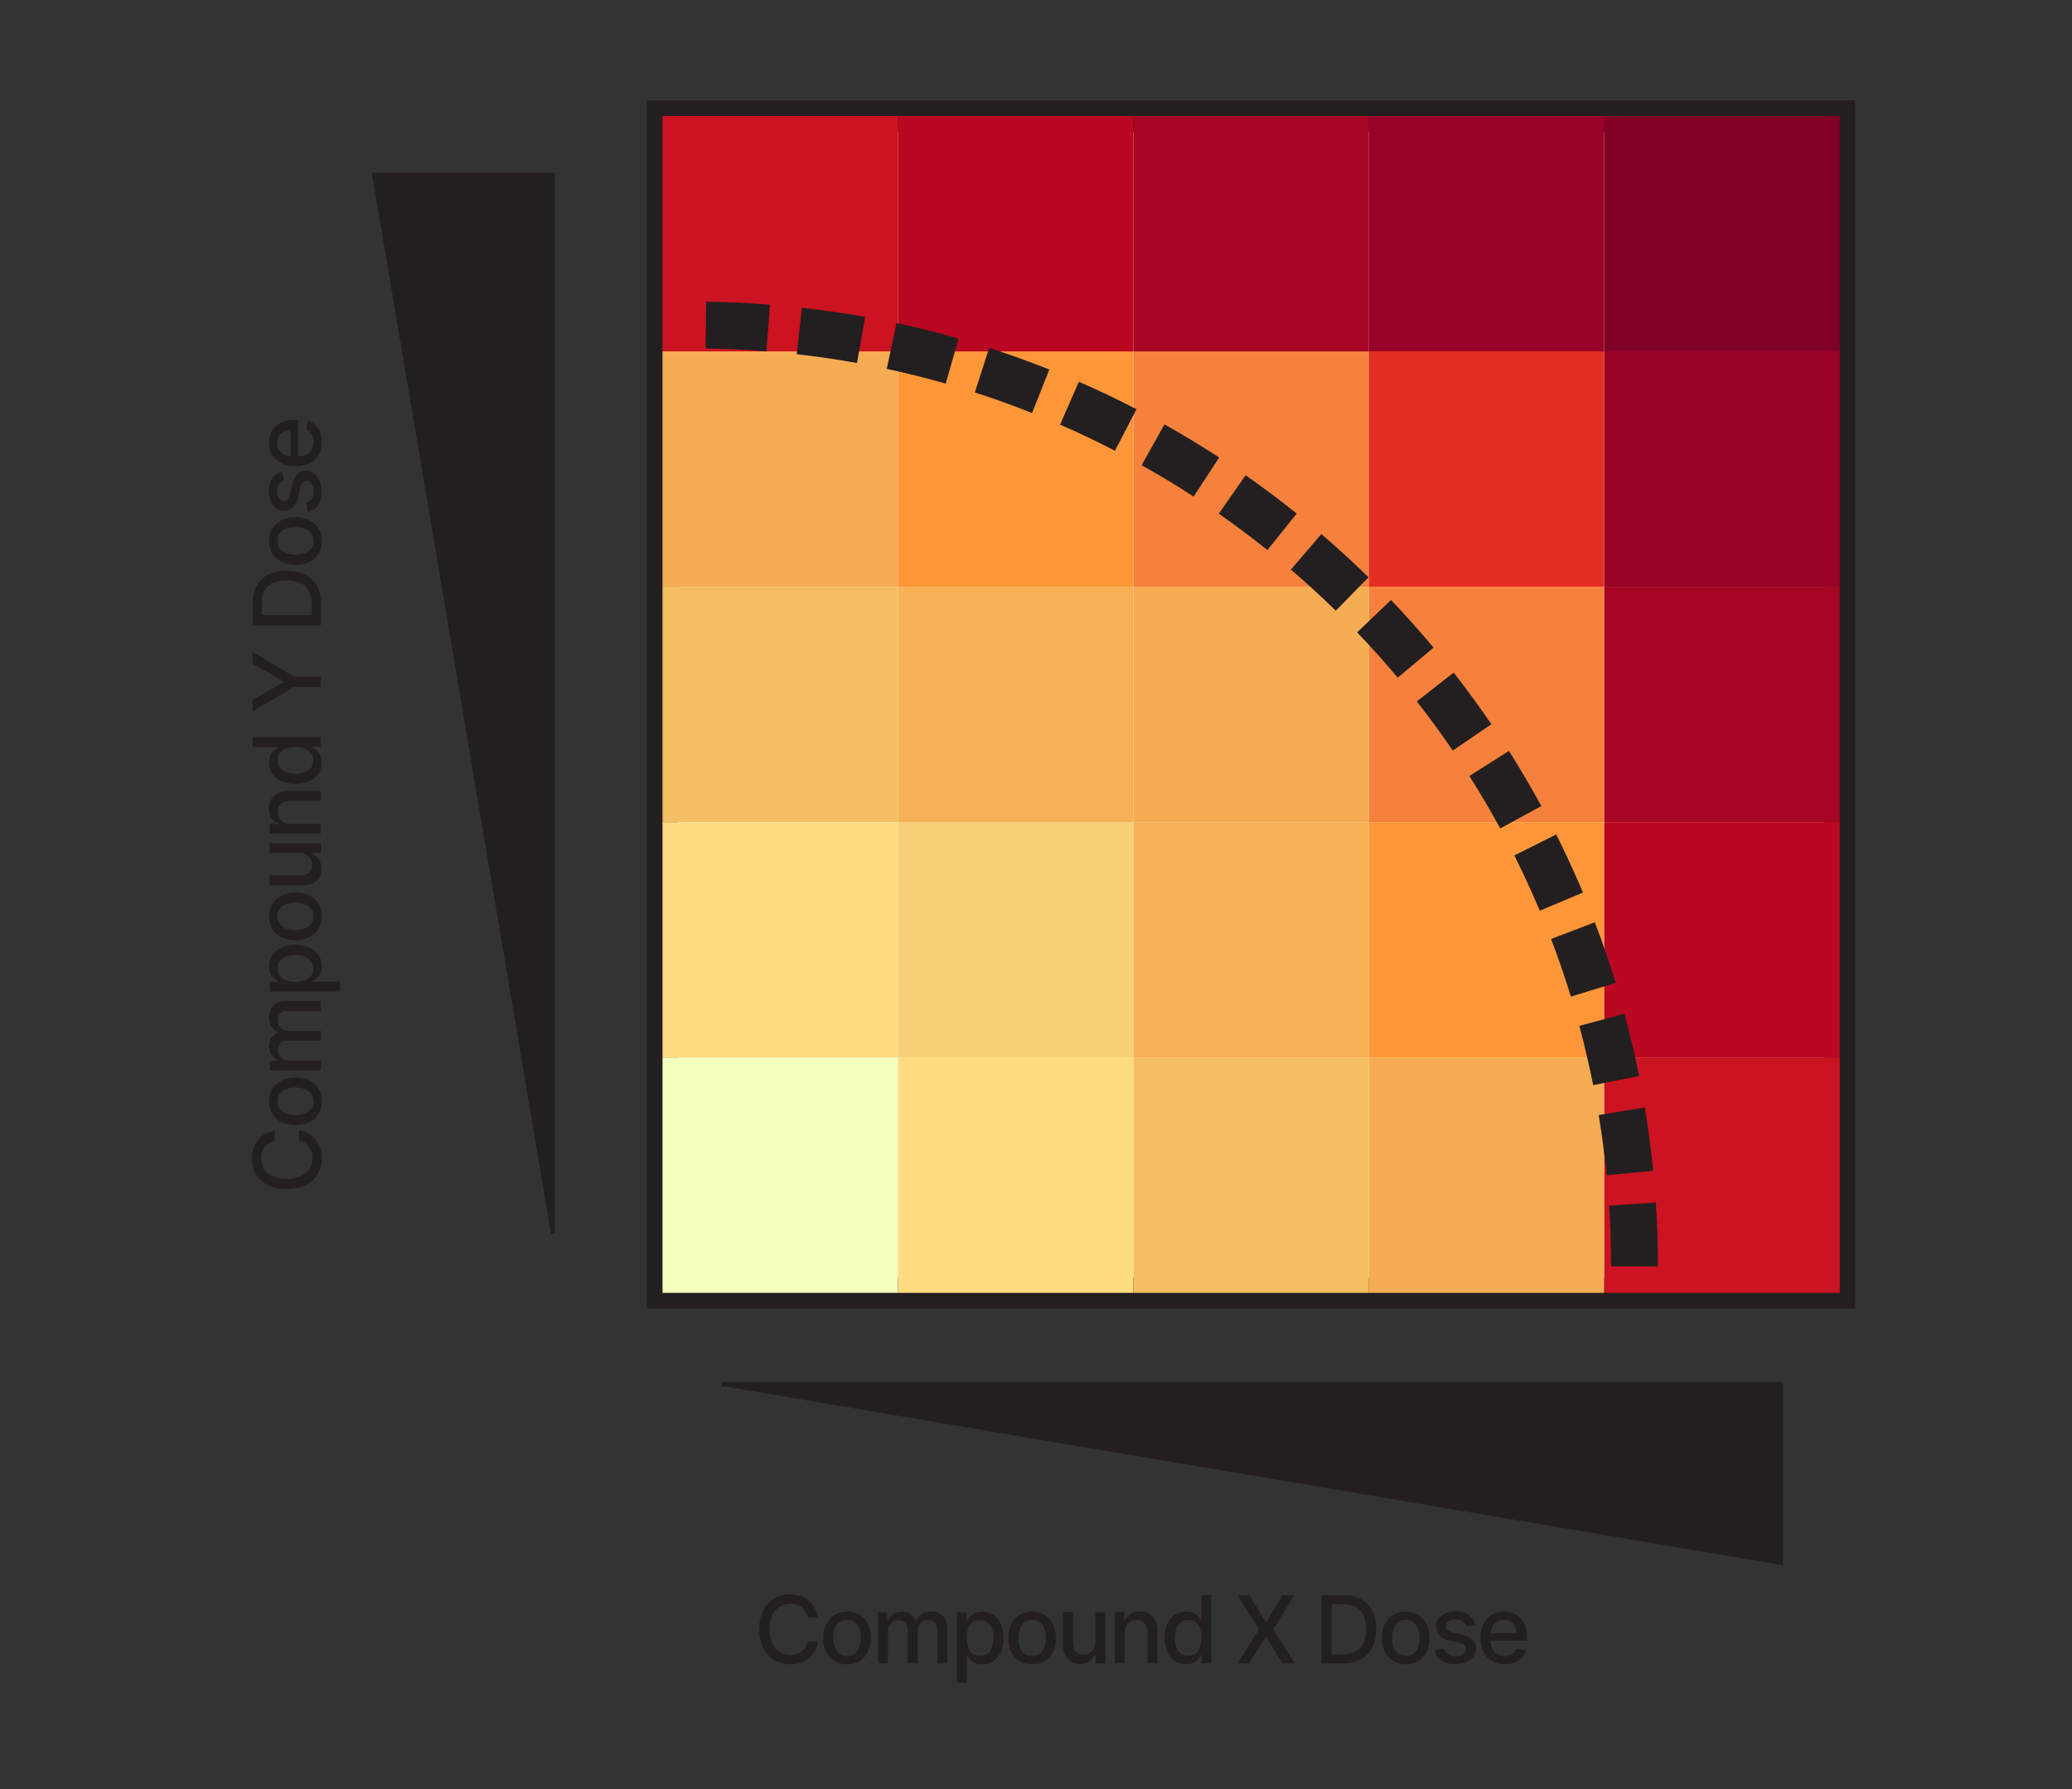 <?xml version="1.0" encoding="UTF-8"?>
<svg id="Layer_1" data-name="Layer 1" xmlns="http://www.w3.org/2000/svg" viewBox="0 0 265.58 229.37">
  <rect x="0" y="0" width="265.58" height="229.37" fill="#333333" stroke="none"/>
  <defs>
    <style>
      .cls-1 {
        fill: #f5813c;
      }

      .cls-2 {
        fill: #f6be63;
      }

      .cls-3 {
        fill: #f6ac53;
      }

      .cls-4 {
        fill: #f6b156;
      }

      .cls-5 {
        fill: #f6cf77;
      }

      .cls-6 {
        fill: #ffdc82;
      }

      .cls-7 {
        fill: #f4ffbe;
      }

      .cls-8 {
        fill: #ff9738;
      }

      .cls-9 {
        fill: #800026;
      }

      .cls-10 {
        fill: #990227;
      }

      .cls-11 {
        fill: #ba0722;
      }

      .cls-12 {
        fill: #a70524;
      }

      .cls-13 {
        fill: #e42e23;
      }

      .cls-14 {
        fill: #cb1321;
      }

      .cls-15, .cls-16 {
        fill: #231f20;
      }

      .cls-17 {
        fill: #fff;
        stroke-width: 4px;
      }

      .cls-17, .cls-16 {
        stroke: #231f20;
        stroke-miterlimit: 10;
      }

      .cls-16 {
        stroke-width: .5px;
      }
    </style>
  </defs>
  <rect class="cls-17" x="84.92" y="14.87" width="150.88" height="150.88"/>
  <rect class="cls-7" x="84.92" y="135.57" width="30.18" height="30.18"/>
  <g>
    <rect class="cls-3" x="84.92" y="45.04" width="30.18" height="30.18"/>
    <rect class="cls-3" x="175.45" y="135.57" width="30.18" height="30.18"/>
    <rect class="cls-8" x="115.1" y="45.04" width="30.18" height="30.18"/>
    <rect class="cls-1" x="145.28" y="45.04" width="30.18" height="30.18"/>
    <rect class="cls-13" x="175.45" y="45.04" width="30.18" height="30.18"/>
    <rect class="cls-1" x="175.45" y="75.22" width="30.18" height="30.18"/>
    <rect class="cls-8" x="175.45" y="105.4" width="30.18" height="30.18"/>
  </g>
  <rect class="cls-14" x="84.92" y="14.87" width="30.18" height="30.18"/>
  <rect class="cls-11" x="115.1" y="14.87" width="30.18" height="30.18"/>
  <rect class="cls-12" x="145.28" y="14.87" width="30.18" height="30.18"/>
  <rect class="cls-10" x="175.45" y="14.87" width="30.18" height="30.18"/>
  <rect class="cls-9" x="205.63" y="14.87" width="30.18" height="30.18"/>
  <rect class="cls-10" x="205.63" y="45.04" width="30.18" height="30.18"/>
  <rect class="cls-12" x="205.63" y="75.22" width="30.18" height="30.18"/>
  <rect class="cls-11" x="205.63" y="105.4" width="30.18" height="30.18"/>
  <rect class="cls-14" x="205.63" y="135.57" width="30.18" height="30.18"/>
  <polygon class="cls-16" points="228.28 200.36 228.28 177.43 92.49 177.43 228.28 200.36"/>
  <polygon class="cls-16" points="47.95 22.39 70.88 22.39 70.88 158.18 47.95 22.39"/>
  <rect class="cls-6" x="84.92" y="105.4" width="30.18" height="30.18"/>
  <rect class="cls-6" x="115.1" y="135.57" width="30.18" height="30.18"/>
  <rect class="cls-2" x="84.92" y="75.22" width="30.18" height="30.18"/>
  <rect class="cls-5" x="115.1" y="105.4" width="30.18" height="30.18"/>
  <rect class="cls-2" x="145.28" y="135.57" width="30.18" height="30.18"/>
  <rect class="cls-4" x="115.1" y="75.22" width="30.18" height="30.18"/>
  <rect class="cls-4" x="145.28" y="105.4" width="30.18" height="30.18"/>
  <rect class="cls-3" x="145.28" y="75.22" width="30.18" height="30.18"/>
  <path class="cls-15" d="m212.5,162.36h-6c0-2.59-.08-5.21-.25-7.8l5.99-.39c.18,2.71.27,5.47.27,8.19Zm-6.57-11.68c-.25-2.58-.6-5.19-1.02-7.73l5.92-.98c.44,2.67.8,5.41,1.07,8.12l-5.97.59Zm-1.72-11.57c-.51-2.53-1.11-5.09-1.78-7.59l5.79-1.56c.71,2.63,1.34,5.31,1.87,7.98l-5.88,1.18Zm-2.86-11.34c-.76-2.48-1.61-4.96-2.54-7.39l5.61-2.14c.97,2.55,1.87,5.16,2.67,7.77l-5.74,1.76Zm-3.99-11.01c-1-2.38-2.1-4.77-3.26-7.09l5.37-2.69c1.22,2.44,2.38,4.95,3.43,7.45l-5.53,2.32Zm-5.07-10.55c-1.24-2.28-2.57-4.55-3.95-6.73l5.07-3.21c1.45,2.3,2.85,4.68,4.15,7.07l-5.27,2.87Zm-6.09-9.99c-1.45-2.14-3-4.26-4.6-6.3l4.73-3.69c1.68,2.15,3.3,4.38,4.83,6.62l-4.96,3.38Zm-7.05-9.34c-1.67-1.99-3.41-3.95-5.2-5.81l4.34-4.15c1.88,1.96,3.71,4.02,5.46,6.11l-4.6,3.85Zm-7.94-8.59c-1.85-1.81-3.79-3.59-5.75-5.27l3.91-4.55c2.06,1.77,4.09,3.63,6.04,5.54l-4.2,4.29Zm-8.75-7.76c-2.02-1.62-4.12-3.19-6.24-4.68l3.44-4.92c2.23,1.56,4.43,3.21,6.55,4.91l-3.76,4.68Zm-9.46-6.86c-2.17-1.42-4.42-2.77-6.67-4.03l2.93-5.23c2.36,1.32,4.72,2.75,7.01,4.24l-3.28,5.03Zm-10.09-5.88c-2.3-1.19-4.66-2.32-7.03-3.35l2.4-5.5c2.49,1.08,4.97,2.27,7.39,3.52l-2.76,5.33Zm-10.62-4.84c-2.4-.95-4.87-1.84-7.34-2.64l1.84-5.71c2.59.84,5.19,1.77,7.71,2.77l-2.21,5.58Zm-11.07-3.77c-2.48-.71-5.03-1.34-7.56-1.89l1.26-5.87c2.66.57,5.34,1.24,7.95,1.99l-1.65,5.77Zm-11.39-2.64c-2.55-.46-5.14-.84-7.71-1.13l.67-5.96c2.7.3,5.43.7,8.11,1.18l-1.06,5.91Zm-11.6-1.5c-2.58-.2-5.2-.33-7.79-.36l.08-6c2.73.04,5.48.16,8.18.38l-.47,5.98Z"/>
  <g>
    <g>
      <path class="cls-15" d="m101.24,213.35c-.75,0-1.42-.18-2.02-.54s-1.06-.87-1.4-1.54-.51-1.47-.51-2.39.17-1.74.51-2.41.81-1.18,1.4-1.54,1.26-.54,2.01-.54c.46,0,.89.07,1.3.2s.77.33,1.09.58.58.56.79.93.35.78.42,1.25h-1.32c-.05-.29-.15-.54-.28-.75s-.31-.4-.51-.55-.43-.26-.67-.34-.51-.11-.79-.11c-.5,0-.95.13-1.35.38s-.71.62-.94,1.11-.34,1.09-.34,1.8.12,1.31.35,1.8.54.85.94,1.1.85.38,1.34.38c.28,0,.54-.04.79-.11s.47-.19.67-.33.37-.33.51-.54.24-.46.29-.74h1.32c-.07.43-.2.83-.4,1.19s-.46.67-.78.93-.68.46-1.08.6-.85.21-1.33.21Z"/>
      <path class="cls-15" d="m108.57,213.37c-.61,0-1.15-.14-1.61-.42s-.81-.68-1.07-1.18-.38-1.1-.38-1.77.13-1.27.38-1.78.61-.91,1.07-1.19,1-.42,1.61-.42,1.15.14,1.61.42.81.68,1.07,1.19.38,1.1.38,1.78-.13,1.26-.38,1.77-.61.9-1.07,1.18-.99.42-1.61.42Zm0-1.07c.4,0,.73-.11,1-.32s.46-.49.58-.84.19-.73.19-1.15-.06-.81-.19-1.16-.32-.63-.58-.84-.59-.32-1-.32-.73.11-.99.32-.45.49-.58.84-.19.74-.19,1.16.06.8.19,1.15.32.63.58.84.59.32.99.32Z"/>
      <path class="cls-15" d="m112.54,213.24v-6.55h1.21v1.08h.09c.14-.36.36-.65.67-.85s.68-.31,1.11-.31.8.1,1.1.31.51.49.66.85h.07c.16-.36.4-.64.74-.85s.74-.31,1.21-.31c.59,0,1.08.19,1.46.56s.57.93.57,1.68v4.39h-1.28v-4.27c0-.45-.12-.77-.36-.96s-.53-.3-.87-.3c-.41,0-.74.13-.96.38s-.34.58-.34.97v4.18h-1.28v-4.35c0-.36-.11-.64-.33-.86s-.51-.32-.86-.32c-.24,0-.47.06-.67.19s-.37.3-.49.53-.18.48-.18.78v4.04h-1.27Z"/>
      <path class="cls-15" d="m122.66,215.69v-9h1.23v1.07h.11c.08-.14.19-.29.33-.47s.33-.34.58-.47.58-.2.98-.2c.53,0,1,.13,1.41.4s.74.65.98,1.15.36,1.11.36,1.82-.12,1.31-.35,1.81-.56.89-.97,1.17-.88.41-1.42.41c-.39,0-.72-.07-.97-.2s-.45-.29-.59-.47-.25-.34-.33-.47h-.07v3.47h-1.27Zm2.95-3.4c.38,0,.7-.1.95-.3s.45-.48.58-.83.2-.74.2-1.18-.06-.82-.19-1.17-.32-.62-.57-.81-.57-.3-.96-.3-.68.09-.94.28-.45.46-.58.8-.2.74-.2,1.2.07.86.2,1.21.33.62.58.81.57.29.93.29Z"/>
      <path class="cls-15" d="m132.29,213.37c-.61,0-1.15-.14-1.61-.42s-.81-.68-1.07-1.18-.38-1.1-.38-1.77.13-1.27.38-1.78.61-.91,1.07-1.19,1-.42,1.61-.42,1.15.14,1.61.42.81.68,1.07,1.19.38,1.1.38,1.78-.13,1.26-.38,1.77-.61.9-1.07,1.18-.99.42-1.61.42Zm0-1.07c.4,0,.73-.11,1-.32s.46-.49.58-.84.19-.73.19-1.15-.06-.81-.19-1.16-.32-.63-.58-.84-.59-.32-1-.32-.73.11-.99.32-.45.49-.58.84-.19.74-.19,1.16.06.8.19,1.15.32.63.58.84.59.32.99.32Z"/>
      <path class="cls-15" d="m140.41,210.53v-3.84h1.27v6.55h-1.24v-1.14h-.07c-.16.35-.4.64-.73.87s-.74.35-1.23.35c-.42,0-.79-.09-1.12-.28s-.57-.46-.76-.83-.27-.82-.27-1.37v-4.17h1.27v4.02c0,.44.12.79.38,1.06s.57.4.97.39c.24,0,.48-.06.71-.18s.43-.3.59-.54.24-.55.24-.91Z"/>
      <path class="cls-15" d="m144.16,209.35v3.88h-1.27v-6.55h1.23v1.08h.09c.15-.36.38-.64.7-.85s.72-.31,1.22-.31c.45,0,.83.09,1.17.28s.59.46.78.83.28.82.28,1.37v4.16h-1.27v-4.01c0-.47-.12-.84-.38-1.12s-.59-.41-1.02-.41c-.29,0-.56.07-.79.2s-.42.32-.55.56-.2.54-.2.89Z"/>
      <path class="cls-15" d="m152.01,213.36c-.53,0-1-.14-1.42-.41s-.74-.66-.97-1.17-.35-1.11-.35-1.81.12-1.32.36-1.82.56-.89.98-1.15.88-.4,1.41-.4c.41,0,.74.07.99.2s.44.29.58.47.25.34.32.47h.08v-3.25h1.27v8.73h-1.24v-1.02h-.11c-.07.14-.18.29-.33.47s-.34.34-.59.47-.57.2-.97.2Zm.28-1.08c.37,0,.68-.1.93-.29s.45-.47.58-.81.2-.75.2-1.21-.06-.86-.19-1.2-.32-.61-.57-.8-.57-.28-.94-.28-.7.1-.96.3-.45.47-.57.81-.19.73-.19,1.17.06.83.19,1.18.32.63.58.83.57.3.95.3Z"/>
      <path class="cls-15" d="m160.15,204.51l2.09,3.42h.07l2.09-3.42h1.52l-2.72,4.37,2.74,4.36h-1.54l-2.1-3.37h-.07l-2.1,3.37h-1.53l2.78-4.36-2.77-4.37h1.52Z"/>
      <path class="cls-15" d="m170.7,204.51v8.73h-1.32v-8.73h1.32Zm1.51,8.73h-2.16v-1.15h2.08c.66,0,1.22-.12,1.66-.37s.77-.61.99-1.1.33-1.07.33-1.75-.11-1.26-.33-1.74-.54-.84-.97-1.09-.96-.37-1.6-.37h-2.21v-1.15h2.29c.86,0,1.59.17,2.2.52s1.08.85,1.41,1.5.49,1.43.49,2.33-.17,1.69-.5,2.34-.81,1.15-1.43,1.51-1.38.53-2.27.53Z"/>
      <path class="cls-15" d="m180.18,213.37c-.61,0-1.15-.14-1.61-.42s-.81-.68-1.07-1.18-.38-1.1-.38-1.77.13-1.27.38-1.78.61-.91,1.07-1.19,1-.42,1.61-.42,1.15.14,1.61.42.81.68,1.07,1.19.38,1.1.38,1.78-.13,1.26-.38,1.77-.61.9-1.07,1.18-.99.42-1.61.42Zm0-1.07c.4,0,.73-.11,1-.32s.46-.49.58-.84.19-.73.19-1.15-.06-.81-.19-1.16-.32-.63-.58-.84-.59-.32-1-.32-.73.11-.99.32-.45.49-.58.84-.19.74-.19,1.16.06.8.19,1.15.32.63.58.84.59.32.99.32Z"/>
      <path class="cls-15" d="m189.06,208.29l-1.15.2c-.07-.22-.21-.42-.41-.6s-.5-.28-.9-.28c-.36,0-.66.08-.9.24s-.36.37-.36.62c0,.22.08.4.24.53s.42.25.78.33l1.05.23c.6.14,1.04.35,1.34.64s.45.67.45,1.12c0,.39-.11.75-.34,1.05s-.54.55-.94.72-.87.26-1.39.26c-.73,0-1.33-.16-1.79-.47s-.74-.76-.85-1.34l1.22-.19c.08.32.24.56.48.73s.55.25.93.25c.41,0,.75-.09,1-.26s.38-.39.38-.64c0-.41-.31-.69-.93-.84l-1.11-.25c-.61-.14-1.07-.36-1.36-.67s-.44-.68-.44-1.15c0-.39.11-.73.33-1.02s.52-.52.9-.68.82-.24,1.3-.24c.71,0,1.27.15,1.67.46s.67.72.81,1.22Z"/>
      <path class="cls-15" d="m192.89,213.37c-.64,0-1.2-.14-1.66-.42s-.83-.67-1.08-1.17-.38-1.1-.38-1.77.12-1.26.37-1.78.6-.91,1.05-1.2.98-.43,1.59-.43c.37,0,.73.06,1.08.18s.66.31.94.57.5.6.66,1.02.24.92.24,1.51v.46h-5.21v-.96h4.55l-.59.32c0-.4-.06-.76-.19-1.07s-.31-.55-.56-.72-.56-.26-.92-.26-.68.09-.94.26-.46.41-.59.7-.21.61-.21.95v.65c0,.45.08.83.23,1.14s.37.55.65.71.6.25.98.25c.24,0,.46-.04.66-.11s.37-.18.51-.32.25-.31.33-.52l1.21.23c-.1.35-.27.66-.52.93s-.56.47-.93.62-.8.22-1.27.22Z"/>
    </g>
    <g>
      <path class="cls-15" d="m41.23,148.53c0,.75-.18,1.42-.54,2.02s-.87,1.06-1.54,1.4-1.47.51-2.39.51-1.74-.17-2.41-.51-1.18-.81-1.54-1.4-.54-1.26-.54-2.01c0-.46.07-.89.2-1.3s.33-.77.58-1.09.56-.58.93-.79.78-.35,1.25-.42v1.32c-.29.05-.54.15-.75.28s-.4.31-.55.51-.26.43-.34.67-.11.51-.11.79c0,.5.13.95.38,1.35s.62.71,1.11.94,1.09.34,1.8.34,1.31-.12,1.8-.35.85-.54,1.1-.94.38-.85.38-1.34c0-.28-.04-.54-.11-.79s-.19-.47-.33-.67-.33-.37-.54-.51-.46-.24-.74-.29v-1.32c.43.07.83.2,1.19.4s.67.46.93.78.46.68.6,1.08.21.85.21,1.33Z"/>
      <path class="cls-15" d="m41.25,141.2c0,.61-.14,1.15-.42,1.61s-.68.81-1.18,1.07-1.1.38-1.77.38-1.27-.13-1.78-.38-.91-.61-1.19-1.07-.42-1-.42-1.61.14-1.15.42-1.61.68-.81,1.19-1.07,1.1-.38,1.78-.38,1.26.13,1.77.38.9.61,1.18,1.07.42.99.42,1.61Zm-1.07,0c0-.4-.11-.73-.32-1s-.49-.46-.84-.58-.73-.19-1.15-.19-.81.06-1.16.19-.63.32-.84.58-.32.59-.32,1,.11.73.32.99.49.45.84.58.74.19,1.16.19.8-.06,1.15-.19.63-.32.84-.58.32-.59.32-.99Z"/>
      <path class="cls-15" d="m41.12,137.23h-6.55v-1.21h1.08v-.09c-.36-.14-.65-.36-.85-.67s-.31-.68-.31-1.11.1-.8.31-1.1.49-.51.85-.66v-.07c-.36-.16-.64-.4-.85-.74s-.31-.74-.31-1.21c0-.59.19-1.08.56-1.46s.93-.57,1.68-.57h4.39v1.28h-4.27c-.45,0-.77.12-.96.36s-.3.53-.3.87c0,.41.13.74.38.96s.58.34.97.34h4.18v1.28h-4.35c-.36,0-.64.11-.86.33s-.32.51-.32.86c0,.24.06.47.19.67s.3.37.53.49.48.18.78.18h4.04v1.27Z"/>
      <path class="cls-15" d="m43.56,127.12h-9v-1.23h1.07v-.11c-.14-.08-.29-.19-.47-.33s-.34-.33-.47-.58-.2-.58-.2-.98c0-.53.13-1,.4-1.41s.65-.74,1.15-.98,1.11-.36,1.82-.36,1.31.12,1.81.35.89.56,1.17.97.41.88.41,1.42c0,.39-.07.72-.2.97s-.29.45-.47.59-.34.25-.47.33v.07h3.47v1.27Zm-3.4-2.95c0-.38-.1-.7-.3-.95s-.48-.45-.83-.58-.74-.2-1.18-.2-.82.06-1.17.19-.62.32-.81.57-.3.57-.3.96.09.68.28.94.46.45.8.58.74.2,1.2.2.86-.07,1.21-.2.62-.33.81-.58.29-.57.29-.93Z"/>
      <path class="cls-15" d="m41.25,117.48c0,.61-.14,1.15-.42,1.61s-.68.81-1.18,1.07-1.1.38-1.77.38-1.27-.13-1.78-.38-.91-.61-1.19-1.07-.42-1-.42-1.61.14-1.15.42-1.61.68-.81,1.19-1.07,1.1-.38,1.78-.38,1.26.13,1.77.38.9.61,1.18,1.07.42.99.42,1.61Zm-1.07,0c0-.4-.11-.73-.32-1s-.49-.46-.84-.58-.73-.19-1.15-.19-.81.06-1.16.19-.63.32-.84.58-.32.59-.32,1,.11.73.32.99.49.45.84.58.74.19,1.16.19.8-.06,1.15-.19.63-.32.84-.58.32-.59.32-.99Z"/>
      <path class="cls-15" d="m38.41,109.36h-3.84v-1.27h6.55v1.24h-1.14v.07c.35.16.64.4.87.73s.35.74.35,1.23c0,.42-.09.79-.28,1.12s-.46.57-.83.76-.82.27-1.37.27h-4.17v-1.27h4.02c.44,0,.79-.12,1.06-.38s.4-.57.39-.97c0-.24-.06-.48-.18-.71s-.3-.43-.54-.59-.55-.24-.91-.24Z"/>
      <path class="cls-15" d="m37.23,105.61h3.88v1.27h-6.55v-1.23h1.08v-.09c-.36-.15-.64-.38-.85-.7s-.31-.72-.31-1.22c0-.45.09-.83.28-1.17s.46-.59.83-.78.82-.28,1.37-.28h4.16v1.27h-4.01c-.47,0-.84.12-1.12.38s-.41.59-.41,1.02c0,.29.07.56.2.79s.32.42.56.55.54.2.89.2Z"/>
      <path class="cls-15" d="m41.24,97.76c0,.53-.14,1-.41,1.42s-.66.74-1.17.97-1.11.35-1.81.35-1.32-.12-1.82-.36-.89-.56-1.15-.98-.4-.88-.4-1.41c0-.41.07-.74.2-.99s.29-.44.47-.58.34-.25.47-.32v-.08h-3.25v-1.27h8.73v1.24h-1.02v.11c.14.07.29.18.47.33s.34.34.47.59.2.57.2.97Zm-1.08-.28c0-.37-.1-.68-.29-.93s-.47-.45-.81-.58-.75-.2-1.21-.2-.86.06-1.2.19-.61.32-.8.57-.28.57-.28.94.1.7.3.96.47.45.81.57.73.19,1.17.19.83-.06,1.18-.19.63-.32.83-.58.3-.57.3-.95Z"/>
      <path class="cls-15" d="m32.38,91.22v-1.49l3.97-2.29v-.09l-3.97-2.27v-1.51l5.3,3.17h3.43v1.32h-3.43l-5.3,3.16Z"/>
      <path class="cls-15" d="m41.12,77.33v2.16h-1.15v-2.08c0-.66-.12-1.22-.37-1.66s-.61-.77-1.1-.99-1.07-.33-1.75-.33-1.26.11-1.74.33-.84.54-1.09.97-.37.96-.37,1.6v2.21h-1.15v-2.29c0-.86.17-1.59.52-2.2s.85-1.08,1.5-1.41,1.43-.49,2.33-.49,1.69.17,2.34.5,1.15.81,1.51,1.43.53,1.38.53,2.27Zm-8.73,1.51h8.73v1.32h-8.73v-1.32Z"/>
      <path class="cls-15" d="m41.25,69.36c0,.61-.14,1.15-.42,1.61s-.68.81-1.18,1.07-1.1.38-1.77.38-1.27-.13-1.78-.38-.91-.61-1.19-1.07-.42-1-.42-1.61.14-1.15.42-1.61.68-.81,1.19-1.07,1.1-.38,1.78-.38,1.26.13,1.77.38.9.61,1.18,1.07.42.99.42,1.61Zm-1.07,0c0-.4-.11-.73-.32-1s-.49-.46-.84-.58-.73-.19-1.15-.19-.81.06-1.16.19-.63.32-.84.58-.32.59-.32,1,.11.73.32.99.49.45.84.58.74.19,1.16.19.8-.06,1.15-.19.63-.32.84-.58.32-.59.32-.99Z"/>
      <path class="cls-15" d="m36.17,60.49l.2,1.15c-.22.07-.42.21-.6.41s-.28.5-.28.9c0,.36.08.66.24.9s.37.36.62.36c.22,0,.4-.08.53-.24s.25-.42.33-.78l.23-1.05c.14-.6.35-1.04.64-1.34s.67-.45,1.12-.45c.39,0,.75.11,1.05.34s.55.54.72.94.26.87.26,1.39c0,.73-.16,1.33-.47,1.79s-.76.74-1.34.85l-.19-1.22c.32-.08.56-.24.73-.48s.25-.55.25-.93c0-.41-.09-.75-.26-1s-.39-.38-.64-.38c-.41,0-.69.31-.84.93l-.25,1.11c-.14.61-.36,1.07-.67,1.36s-.68.44-1.15.44c-.39,0-.73-.11-1.02-.33s-.52-.52-.68-.9-.24-.82-.24-1.3c0-.71.15-1.27.46-1.67s.72-.67,1.22-.81Z"/>
      <path class="cls-15" d="m41.25,56.65c0,.64-.14,1.2-.42,1.66s-.67.83-1.17,1.08-1.1.38-1.77.38-1.26-.12-1.78-.37-.91-.6-1.2-1.05-.43-.98-.43-1.59c0-.37.06-.73.18-1.08s.31-.66.57-.94.6-.5,1.02-.66.92-.24,1.51-.24h.46v5.21h-.96v-4.55l.32.59c-.4,0-.76.06-1.07.19s-.55.31-.72.56-.26.56-.26.92.09.68.26.94.41.46.7.59.61.21.95.21h.65c.45,0,.83-.08,1.14-.23s.55-.37.71-.65.25-.6.25-.98c0-.24-.04-.46-.11-.66s-.18-.37-.32-.51-.31-.25-.52-.33l.23-1.21c.35.1.66.27.93.52s.47.56.62.93.22.8.22,1.27Z"/>
    </g>
  </g>
</svg>